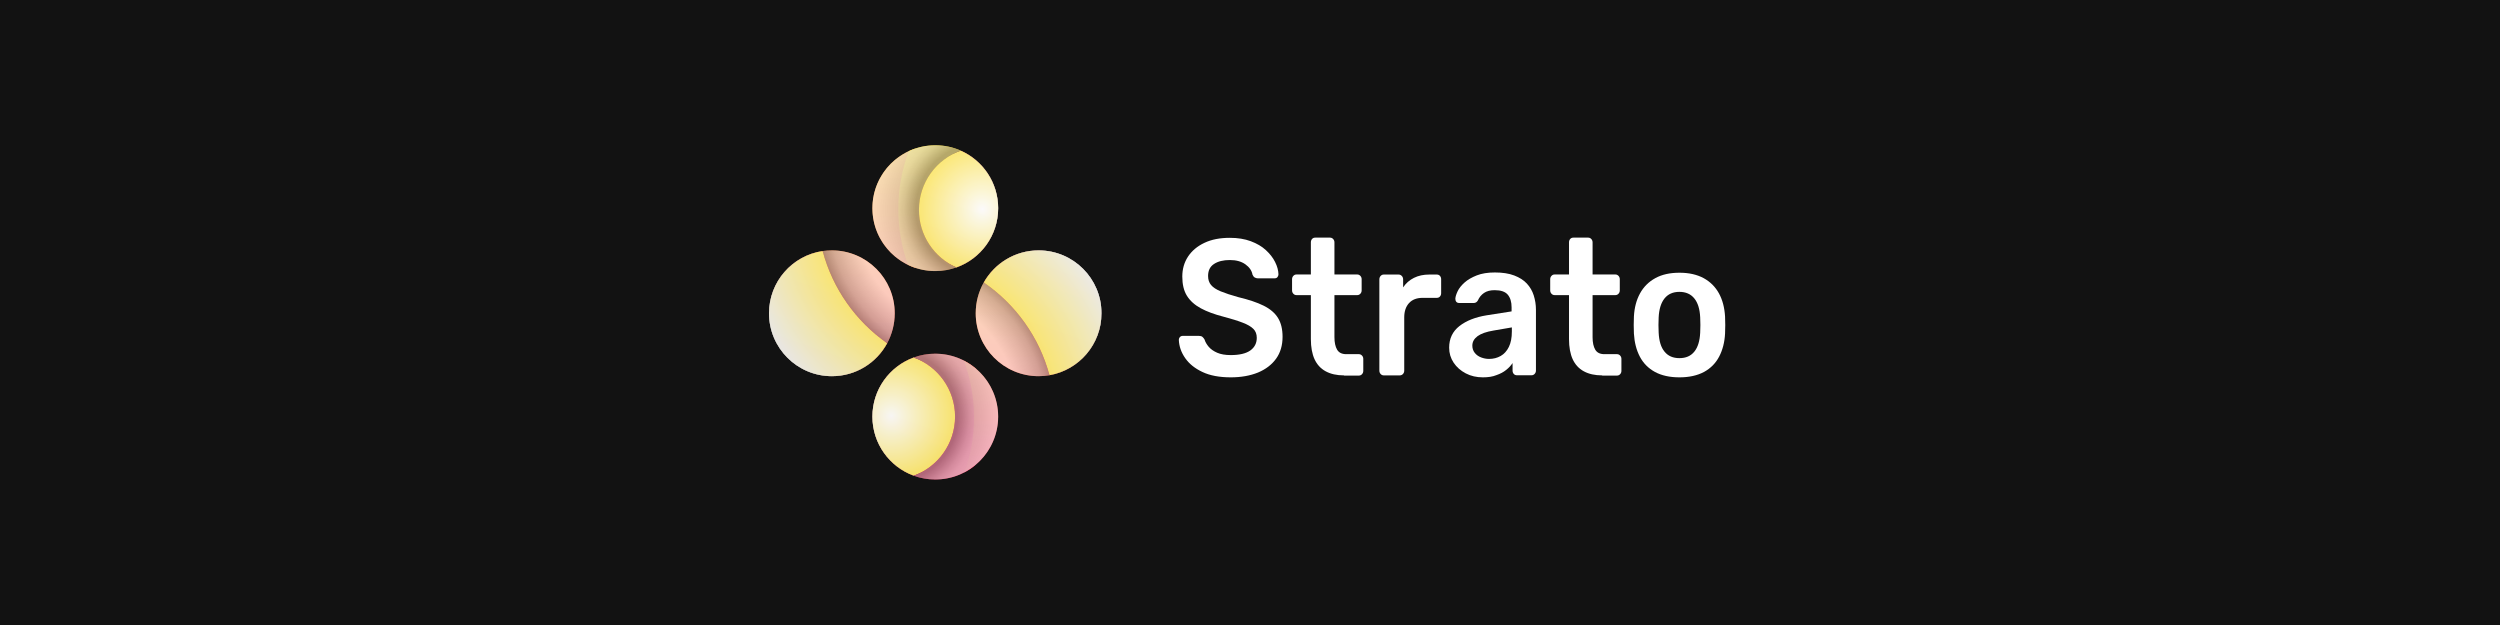<?xml version="1.0" encoding="utf-8"?>
<!-- Generator: Adobe Illustrator 25.3.0, SVG Export Plug-In . SVG Version: 6.00 Build 0)  -->
<svg version="1.1" id="skyline_x25_20logo_x25_20standalone.fw-Page_x25_201"
	 xmlns="http://www.w3.org/2000/svg" xmlns:xlink="http://www.w3.org/1999/xlink" x="0px" y="0px" viewBox="0 0 3840 960"
	 style="enable-background:new 0 0 3840 960;" xml:space="preserve">
<style type="text/css">
	.st0{fill:#121212;}
	.st1{fill:url(#SVGID_1_);}
	.st2{opacity:0.6;mix-blend-mode:color-burn;}
	.st3{fill:url(#SVGID_2_);}
	.st4{fill:url(#SVGID_3_);}
	.st5{fill:url(#SVGID_4_);}
	.st6{fill:url(#SVGID_5_);}
	.st7{fill:url(#SVGID_6_);filter:url(#Adobe_OpacityMaskFilter);}
	.st8{mask:url(#mask1_2_);}
	.st9{fill:url(#SVGID_7_);}
	.st10{fill:url(#SVGID_8_);}
	.st11{fill:url(#SVGID_9_);}
	.st12{fill:url(#SVGID_10_);}
	.st13{fill:url(#SVGID_11_);}
	.st14{fill:url(#SVGID_12_);}
	.st15{opacity:0.65;mix-blend-mode:overlay;}
	.st16{fill:url(#SVGID_13_);}
	.st17{fill:url(#SVGID_14_);}
	.st18{fill:url(#SVGID_15_);}
	.st19{fill:url(#SVGID_16_);}
	.st20{fill:#FFFFFF;}
</style>
<rect class="st0" width="3840" height="960"/>
<g>
	<g>
		
			<linearGradient id="SVGID_1_" gradientUnits="userSpaceOnUse" x1="1663.55" y1="735.88" x2="1663.675" y2="736.23" gradientTransform="matrix(1378.571 0 0 -1347.857 -2291971.5 992576.125)">
			<stop  offset="0" style="stop-color:#E8E5DD"/>
			<stop  offset="1" style="stop-color:#F6F6F6"/>
		</linearGradient>
		<path class="st1" d="M1340,639.9c0,41.7,26.5,77.3,63.5,90.8c37-13.5,90-49,90-90.8c0-41.7-52.9-77.3-90-90.8
			C1366.4,562.7,1340,598.2,1340,639.9z M1469,410.8c37.4-13.3,64.2-49,64.2-91c0-39.4-23.6-73.4-57.5-88.4
			c-37.4,13.3-90.6,49-90.6,91C1385,361.9,1435.1,395.8,1469,410.8z M1181.2,481.2c0,53.3,43.2,96.6,96.6,96.6
			c36.7,0,68.6-20.4,84.9-50.6c-42.6-46.7-64.4-79.1-99.1-141.6C1217,392.5,1181.2,432.6,1181.2,481.2z M1612,576.3
			c45.4-7.9,79.9-47.5,79.9-95.1c0-53.3-43.2-96.6-96.6-96.6c-36.1,0-67.6,19.9-84.2,49.2C1550.3,477.9,1583.4,517.6,1612,576.3z"/>
		<g class="st2">
			<g>
				
					<radialGradient id="SVGID_2_" cx="1368.977" cy="321.239" r="372.646" gradientTransform="matrix(1 0 0 -1 0 960)" gradientUnits="userSpaceOnUse">
					<stop  offset="0" style="stop-color:#FF1D4C"/>
					<stop  offset="0.667" style="stop-color:#FF1D4C"/>
					<stop  offset="1" style="stop-color:#E8E5DD"/>
				</radialGradient>
				<path class="st3" d="M1612,576.3c45.4-7.9,79.9-47.5,79.9-95.1c0-53.3-43.2-96.6-96.6-96.6c-36.1,0-67.6,19.9-84.2,49.2
					C1550.3,477.9,1583.4,517.6,1612,576.3z"/>
				
					<radialGradient id="SVGID_3_" cx="1508.997" cy="638.692" r="372.646" gradientTransform="matrix(1 0 0 -1 0 960)" gradientUnits="userSpaceOnUse">
					<stop  offset="0" style="stop-color:#FF1D4C"/>
					<stop  offset="0.667" style="stop-color:#FF1D4C"/>
					<stop  offset="1" style="stop-color:#E8E5DD"/>
				</radialGradient>
				<path class="st4" d="M1181.2,481.2c0,53.3,43.2,96.6,96.6,96.6c36.7,0,68.6-20.4,84.9-50.6c-42.6-46.7-64.4-79.1-99.1-141.6
					C1217,392.5,1181.2,432.6,1181.2,481.2z"/>
				
					<radialGradient id="SVGID_4_" cx="1508.997" cy="638.692" r="97.792" gradientTransform="matrix(1 0 0 -1 0 960)" gradientUnits="userSpaceOnUse">
					<stop  offset="0" style="stop-color:#FFFFFF"/>
					<stop  offset="1" style="stop-color:#FF1D4C"/>
				</radialGradient>
				<path class="st5" d="M1469,410.8c37.4-13.3,64.2-49,64.2-91c0-39.4-23.6-73.4-57.5-88.4c-37.4,13.3-90.6,49-90.6,91
					C1385,361.9,1435.1,395.8,1469,410.8z"/>
				
					<radialGradient id="SVGID_5_" cx="1368.977" cy="321.239" r="97.792" gradientTransform="matrix(1 0 0 -1 0 960)" gradientUnits="userSpaceOnUse">
					<stop  offset="0" style="stop-color:#FFFFFF"/>
					<stop  offset="1" style="stop-color:#FF1D4C"/>
				</radialGradient>
				<path class="st6" d="M1340,639.9c0,41.7,26.5,77.3,63.5,90.8c37-13.5,90-49,90-90.8s-52.9-77.3-90-90.8
					C1366.4,562.7,1340,598.2,1340,639.9z"/>
			</g>
			<defs>
				<filter id="Adobe_OpacityMaskFilter" filterUnits="userSpaceOnUse" x="1181.2" y="231.4" width="510.7" height="499.3">
					<feColorMatrix  type="matrix" values="1 0 0 0 0  0 1 0 0 0  0 0 1 0 0  0 0 0 1 0"/>
				</filter>
			</defs>
			<mask maskUnits="userSpaceOnUse" x="1181.2" y="231.4" width="510.7" height="499.3" id="mask1_2_">
				
					<linearGradient id="SVGID_6_" gradientUnits="userSpaceOnUse" x1="1663.728" y1="736.116" x2="1663.675" y2="735.924" gradientTransform="matrix(1496 0 0 -1462 -2487476 1076540)">
					<stop  offset="0" style="stop-color:#FFFFFF"/>
					<stop  offset="1" style="stop-color:#000000"/>
				</linearGradient>
				<rect x="1143" y="214.6" class="st7" width="554.2" height="541.6"/>
			</mask>
			<g class="st8">
				
					<radialGradient id="SVGID_7_" cx="1368.977" cy="321.239" r="372.646" gradientTransform="matrix(1 0 0 -1 0 960)" gradientUnits="userSpaceOnUse">
					<stop  offset="0" style="stop-color:#FFDE22"/>
					<stop  offset="0.667" style="stop-color:#FFDE22"/>
					<stop  offset="1" style="stop-color:#E8E5DD"/>
				</radialGradient>
				<path class="st9" d="M1612,576.3c45.4-7.9,79.9-47.5,79.9-95.1c0-53.3-43.2-96.6-96.6-96.6c-36.1,0-67.6,19.9-84.2,49.2
					C1550.3,477.9,1583.4,517.6,1612,576.3z"/>
				
					<radialGradient id="SVGID_8_" cx="1508.997" cy="638.692" r="372.646" gradientTransform="matrix(1 0 0 -1 0 960)" gradientUnits="userSpaceOnUse">
					<stop  offset="0" style="stop-color:#FFDE22"/>
					<stop  offset="0.667" style="stop-color:#FFDE22"/>
					<stop  offset="1" style="stop-color:#E8E5DD"/>
				</radialGradient>
				<path class="st10" d="M1181.2,481.2c0,53.3,43.2,96.6,96.6,96.6c36.7,0,68.6-20.4,84.9-50.6c-42.6-46.7-64.4-79.1-99.1-141.6
					C1217,392.5,1181.2,432.6,1181.2,481.2z"/>
				
					<radialGradient id="SVGID_9_" cx="1508.997" cy="638.692" r="97.792" gradientTransform="matrix(1 0 0 -1 0 960)" gradientUnits="userSpaceOnUse">
					<stop  offset="0" style="stop-color:#FFFFFF"/>
					<stop  offset="1" style="stop-color:#FFDE22"/>
				</radialGradient>
				<path class="st11" d="M1469,410.8c37.4-13.3,64.2-49,64.2-91c0-39.4-23.6-73.4-57.5-88.4c-37.4,13.3-90.6,49-90.6,91
					C1385,361.9,1435.1,395.8,1469,410.8z"/>
				
					<radialGradient id="SVGID_10_" cx="1368.977" cy="321.239" r="97.792" gradientTransform="matrix(1 0 0 -1 0 960)" gradientUnits="userSpaceOnUse">
					<stop  offset="0" style="stop-color:#FFFFFF"/>
					<stop  offset="1" style="stop-color:#FFDE22"/>
				</radialGradient>
				<path class="st12" d="M1340,639.9c0,41.7,26.5,77.3,63.5,90.8c37-13.5,90-49,90-90.8s-52.9-77.3-90-90.8
					C1366.4,562.7,1340,598.2,1340,639.9z"/>
			</g>
		</g>
		
			<linearGradient id="SVGID_11_" gradientUnits="userSpaceOnUse" x1="1662.724" y1="736.321" x2="1662.724" y2="735.918" gradientTransform="matrix(636.464 0 0 -1372.5 -1056883.125 1010704.438)">
			<stop  offset="0" style="stop-color:#FFDE22"/>
			<stop  offset="1" style="stop-color:#F01E52"/>
		</linearGradient>
		<path class="st13" d="M1403.5,730.7c10.3,3.8,21.5,5.8,33.1,5.8c23,0,44.1-8,60.7-21.4l2.2-148.5c-16.9-14.5-38.9-23.3-62.9-23.3
			c-11.6,0-22.8,2-33.1,5.8c37,13.5,63.5,49,63.5,90.8C1467,681.6,1440.5,717.2,1403.5,730.7z M1362.7,527.2
			c7.4-13.7,11.6-29.4,11.6-46c0-53.3-43.2-96.6-96.6-96.6c-4.8,0-9.5,0.4-14.1,1C1279.1,443.8,1314.8,493.6,1362.7,527.2z
			 M1340,319.8c0,42.7,27.7,78.9,66.1,91.7V228.1C1367.7,240.8,1340,277.1,1340,319.8z"/>
		
			<linearGradient id="SVGID_12_" gradientUnits="userSpaceOnUse" x1="1662.388" y1="736.227" x2="1662.388" y2="735.845" gradientTransform="matrix(627.143 0 0 -1355.571 -1041058.688 998231.625)">
			<stop  offset="0" style="stop-color:#FFDE22"/>
			<stop  offset="1" style="stop-color:#F01E52"/>
		</linearGradient>
		<path class="st14" d="M1481.7,725.3c30.6-16.2,51.4-48.4,51.4-85.4c0-37.5-21.4-70-52.6-86c10.1,27.2,15.6,56.6,15.6,87.3
			C1496.1,670.7,1491,699,1481.7,725.3z M1498.7,481.2c0,53.3,43.2,96.6,96.6,96.6c5.7,0,11.3-0.5,16.7-1.4
			c-15.7-58.7-52.1-109-100.9-142.5C1503.2,447.8,1498.7,464,1498.7,481.2z M1394.7,406.8c12.7,6.1,26.9,9.5,41.9,9.5
			c11.4,0,22.3-2,32.4-5.6c-33.9-15-57.5-48.9-57.5-88.4c0-42,26.8-77.7,64.2-91c-11.9-5.3-25.1-8.2-39-8.2c-14.5,0-28.3,3.2-40.7,9
			c-10.5,27.6-16.2,57.6-16.2,88.9C1379.7,351.2,1385,380.1,1394.7,406.8z"/>
		<g class="st15">
			
				<radialGradient id="SVGID_13_" cx="1508.997" cy="638.692" r="171.876" gradientTransform="matrix(1 0 0 -1 0 960)" gradientUnits="userSpaceOnUse">
				<stop  offset="0" style="stop-color:#8F8F8F"/>
				<stop  offset="0.594" style="stop-color:#8F8F8F"/>
				<stop  offset="0.7" style="stop-color:#C5C5C5"/>
				<stop  offset="0.756" style="stop-color:#D9D9D9"/>
				<stop  offset="1" style="stop-color:#FFFFFF"/>
			</radialGradient>
			<path class="st16" d="M1340,319.8c0,53.3,43.2,96.6,96.6,96.6c11.4,0,22.3-2,32.4-5.6c-33.9-15-57.5-48.9-57.5-88.4
				c0-42,26.8-77.7,64.2-91c-11.9-5.3-25.1-8.2-39-8.2C1383.2,223.2,1340,266.4,1340,319.8z"/>
			
				<radialGradient id="SVGID_14_" cx="1508.997" cy="638.692" r="254.11" gradientTransform="matrix(1 0 0 -1 0 960)" gradientUnits="userSpaceOnUse">
				<stop  offset="0" style="stop-color:#FFFFFF"/>
				<stop  offset="0.278" style="stop-color:#FFFFFF"/>
				<stop  offset="0.772" style="stop-color:#FFFFFF"/>
				<stop  offset="0.878" style="stop-color:#D8D8D8"/>
				<stop  offset="0.933" style="stop-color:#C1C1C1"/>
				<stop  offset="1" style="stop-color:#8F8F8F"/>
			</radialGradient>
			<path class="st17" d="M1362.7,527.2c7.4-13.7,11.6-29.4,11.6-46c0-53.3-43.2-96.6-96.6-96.6c-4.8,0-9.5,0.4-14.1,1
				C1279.1,443.8,1314.8,493.6,1362.7,527.2z"/>
			
				<radialGradient id="SVGID_15_" cx="1368.977" cy="321.239" r="254.11" gradientTransform="matrix(1 0 0 -1 0 960)" gradientUnits="userSpaceOnUse">
				<stop  offset="0" style="stop-color:#FFFFFF"/>
				<stop  offset="0.278" style="stop-color:#FFFFFF"/>
				<stop  offset="0.772" style="stop-color:#FFFFFF"/>
				<stop  offset="0.878" style="stop-color:#D8D8D8"/>
				<stop  offset="0.933" style="stop-color:#C1C1C1"/>
				<stop  offset="1" style="stop-color:#8F8F8F"/>
			</radialGradient>
			<path class="st18" d="M1498.7,481.2c0,53.3,43.2,96.6,96.6,96.6c5.7,0,11.3-0.5,16.7-1.4c-15.7-58.7-52.1-109-100.9-142.5
				C1503.2,447.8,1498.7,464,1498.7,481.2z"/>
			
				<radialGradient id="SVGID_16_" cx="1368.977" cy="321.239" r="171.876" gradientTransform="matrix(1 0 0 -1 0 960)" gradientUnits="userSpaceOnUse">
				<stop  offset="0" style="stop-color:#8F8F8F"/>
				<stop  offset="0.594" style="stop-color:#8F8F8F"/>
				<stop  offset="0.7" style="stop-color:#C5C5C5"/>
				<stop  offset="0.756" style="stop-color:#D9D9D9"/>
				<stop  offset="1" style="stop-color:#FFFFFF"/>
			</radialGradient>
			<path class="st19" d="M1403.5,730.7c10.3,3.8,21.5,5.8,33.1,5.8c53.3,0,96.6-43.2,96.6-96.6c0-53.3-43.2-96.6-96.6-96.6
				c-11.6,0-22.8,2-33.1,5.8c37,13.5,63.5,49,63.5,90.8C1467,681.6,1440.5,717.2,1403.5,730.7z"/>
		</g>
	</g>
	<g>
		<g>
			<path class="st20" d="M1890.5,579.6c-17.3,0-31.9-2.7-43.5-8.2c-11.7-5.5-20.5-12.6-26.6-21.4c-6.1-8.8-9.3-18.1-9.7-27.8
				c0-1.8,0.6-3.3,1.7-4.5s2.5-1.8,4.2-1.8h24.9c2.4,0,4.2,0.5,5.5,1.6c1.2,1.1,2.3,2.4,3.2,4c1.1,3.8,3.3,7.5,6.4,11.2
				c3.2,3.7,7.5,6.7,13,9.1c5.5,2.4,12.5,3.6,20.8,3.6c13.4,0,23.5-2.4,30.1-7.1c6.6-4.8,9.9-11.2,9.9-19.4c0-5.8-1.8-10.4-5.3-13.8
				c-3.5-3.5-9-6.7-16.4-9.5c-7.4-2.9-17.1-5.9-29.2-9.1c-14-3.6-25.7-7.9-35.1-13c-9.4-5.1-16.5-11.5-21.3-19.2
				c-4.8-7.7-7.1-17.6-7.1-29.5c0-11.5,2.9-21.7,8.8-30.7c5.9-8.9,14.3-16,25.2-21.1c10.9-5.2,23.9-7.7,39-7.7
				c12.1,0,22.8,1.7,32.2,5.2c9.3,3.5,17.1,8,23.2,13.7c6.2,5.7,10.9,11.7,14.1,18.2c3.3,6.5,5,12.8,5.2,18.9c0,1.6-0.5,3-1.5,4.3
				c-1,1.3-2.5,1.9-4.3,1.9h-26c-1.5,0-3-0.4-4.5-1.2c-1.5-0.8-2.7-2.3-3.6-4.5c-1.1-6.2-4.8-11.4-10.9-15.8
				c-6.2-4.4-14.1-6.6-23.8-6.6c-10.1,0-18.2,2-24.3,6c-6.2,4-9.2,10.1-9.2,18.5c0,5.6,1.5,10.2,4.6,13.9c3.1,3.7,8,6.9,14.8,9.7
				c6.8,2.8,15.8,5.8,27,8.9c15.9,3.8,28.8,8.1,38.9,13.1c10.1,5,17.4,11.3,22.1,18.9c4.7,7.6,7,17.3,7,29c0,13.1-3.3,24.3-9.9,33.5
				c-6.6,9.2-15.9,16.3-27.8,21.3C1920.2,577.1,1906.3,579.6,1890.5,579.6z"/>
			<path class="st20" d="M2064.5,576.6c-11.2,0-20.6-2.1-28.3-6.3c-7.7-4.2-13.3-10.4-17.1-18.6c-3.7-8.2-5.6-18.5-5.6-30.8v-67.6
				h-22.1c-1.9,0-3.5-0.7-4.8-2.1c-1.3-1.4-2-3.1-2-5.1v-17.3c0-2,0.7-3.7,2-5.1c1.3-1.4,2.9-2.1,4.8-2.1h22.1v-49.4
				c0-2,0.6-3.7,1.8-5.1c1.2-1.4,2.8-2.1,4.9-2.1h22.7c1.9,0,3.5,0.7,4.8,2.1c1.3,1.4,2,3.1,2,5.1v49.4h35c1.9,0,3.4,0.7,4.8,2.1
				c1.3,1.4,2,3.1,2,5.1v17.3c0,2-0.7,3.7-2,5.1c-1.3,1.4-2.9,2.1-4.8,2.1h-35V518c0,8.1,1.4,14.5,4.1,19.1
				c2.7,4.6,7.4,6.9,14.1,6.9h19.3c1.9,0,3.4,0.7,4.8,2.1c1.3,1.4,2,3.1,2,5.1v18.5c0,2-0.7,3.7-2,5.1c-1.3,1.4-2.9,2.1-4.8,2.1
				H2064.5z"/>
			<path class="st20" d="M2125.5,576.6c-1.9,0-3.5-0.7-4.8-2.1c-1.3-1.4-2-3.1-2-5.1V429.2c0-2.2,0.7-4,2-5.4
				c1.3-1.4,2.9-2.1,4.8-2.1h22.7c1.9,0,3.5,0.7,4.9,2.1c1.4,1.4,2.1,3.2,2.1,5.4v12.2c4.3-6.4,9.8-11.2,16.6-14.6
				c6.8-3.4,14.7-5.1,23.6-5.1h11.5c2,0,3.7,0.7,4.9,2.1c1.2,1.4,1.8,3.1,1.8,5.1v21.4c0,2-0.6,3.7-1.8,5.1
				c-1.2,1.4-2.8,2.1-4.9,2.1h-21.8c-9,0-15.9,2.7-20.8,8c-4.9,5.4-7.4,12.7-7.4,22v81.9c0,2-0.7,3.7-2,5.1c-1.3,1.4-3,2.1-5,2.1
				H2125.5z"/>
			<path class="st20" d="M2277.7,579.6c-9.7,0-18.5-2-26.3-6.1c-7.8-4.1-14-9.5-18.6-16.4c-4.6-6.9-6.9-14.5-6.9-23.1
				c0-13.9,5.3-25,15.8-33.2c10.5-8.2,24.5-13.7,41.8-16.5l38.3-6v-6.3c0-8.3-2-14.8-5.9-19.4c-3.9-4.6-10.6-6.9-20.1-6.9
				c-6.7,0-12.2,1.4-16.4,4.3c-4.2,2.9-7.3,6.7-9.4,11.5c-1.5,2.6-3.6,3.9-6.4,3.9h-22.1c-2.1,0-3.6-0.6-4.6-1.8
				c-1-1.2-1.5-2.8-1.5-4.8c0.2-3.2,1.4-7,3.6-11.6c2.2-4.6,5.8-9,10.6-13.3c4.8-4.3,11.1-7.9,18.7-10.9c7.6-3,16.9-4.5,27.7-4.5
				c11.8,0,21.7,1.5,29.8,4.6c8.1,3.1,14.6,7.2,19.4,12.4c4.8,5.2,8.4,11.2,10.6,18.2c2.2,7,3.4,14.3,3.4,22v93.5c0,2-0.7,3.7-2,5.1
				c-1.3,1.4-2.9,2.1-4.8,2.1H2330c-2.1,0-3.7-0.7-4.9-2.1c-1.2-1.4-1.8-3.1-1.8-5.1v-11.6c-2.4,3.8-5.7,7.3-9.8,10.6
				c-4.1,3.3-9.1,6-15,8C2292.7,578.6,2285.7,579.6,2277.7,579.6z M2287.2,551.3c6.5,0,12.5-1.5,17.8-4.5c5.3-3,9.5-7.6,12.6-13.9
				c3.1-6.3,4.6-14.1,4.6-23.7v-6.3l-28,4.8c-11,1.8-19.2,4.7-24.6,8.6c-5.4,4-8.1,8.8-8.1,14.6c0,4.4,1.3,8.1,3.8,11.2
				c2.5,3.1,5.7,5.4,9.7,6.9S2282.9,551.3,2287.2,551.3z"/>
			<path class="st20" d="M2461,576.6c-11.2,0-20.6-2.1-28.3-6.3c-7.7-4.2-13.3-10.4-17.1-18.6c-3.7-8.2-5.6-18.5-5.6-30.8v-67.6
				h-22.1c-1.9,0-3.5-0.7-4.8-2.1c-1.3-1.4-2-3.1-2-5.1v-17.3c0-2,0.7-3.7,2-5.1c1.3-1.4,2.9-2.1,4.8-2.1h22.1v-49.4
				c0-2,0.6-3.7,1.8-5.1c1.2-1.4,2.8-2.1,4.9-2.1h22.7c1.9,0,3.5,0.7,4.8,2.1c1.3,1.4,2,3.1,2,5.1v49.4h35c1.9,0,3.4,0.7,4.8,2.1
				c1.3,1.4,2,3.1,2,5.1v17.3c0,2-0.7,3.7-2,5.1c-1.3,1.4-2.9,2.1-4.8,2.1h-35V518c0,8.1,1.4,14.5,4.1,19.1
				c2.7,4.6,7.4,6.9,14.1,6.9h19.3c1.9,0,3.4,0.7,4.8,2.1c1.3,1.4,2,3.1,2,5.1v18.5c0,2-0.7,3.7-2,5.1c-1.3,1.4-2.9,2.1-4.8,2.1
				H2461z"/>
			<path class="st20" d="M2579.6,579.6c-14.9,0-27.5-2.8-37.6-8.3c-10.2-5.6-17.9-13.4-23.2-23.5s-8.3-21.9-9.1-35.4
				c-0.2-3.6-0.3-7.9-0.3-13.1c0-5.2,0.1-9.5,0.3-13.1c0.7-13.7,3.9-25.6,9.4-35.6c5.5-10,13.3-17.8,23.5-23.4
				c10.2-5.6,22.5-8.3,37.1-8.3c14.5,0,26.9,2.8,37.1,8.3c10.2,5.6,18,13.4,23.5,23.4c5.5,10,8.6,21.9,9.4,35.6
				c0.2,3.6,0.3,7.9,0.3,13.1c0,5.2-0.1,9.5-0.3,13.1c-0.7,13.5-3.8,25.3-9.1,35.4c-5.3,10.1-13.1,18-23.2,23.5
				C2607.1,576.8,2594.5,579.6,2579.6,579.6z M2579.6,550.1c9.9,0,17.5-3.3,22.9-10c5.4-6.7,8.4-16.4,9-29.3c0.2-3,0.3-6.9,0.3-11.6
				s-0.1-8.6-0.3-11.6c-0.6-12.7-3.5-22.4-9-29.2c-5.4-6.7-13.1-10.1-22.9-10.1c-9.9,0-17.5,3.4-22.9,10.1c-5.4,6.8-8.4,16.5-9,29.2
				c-0.2,3-0.3,6.9-0.3,11.6s0.1,8.6,0.3,11.6c0.6,12.9,3.5,22.7,9,29.3C2562.1,546.8,2569.7,550.1,2579.6,550.1z"/>
		</g>
	</g>
</g>
</svg>
